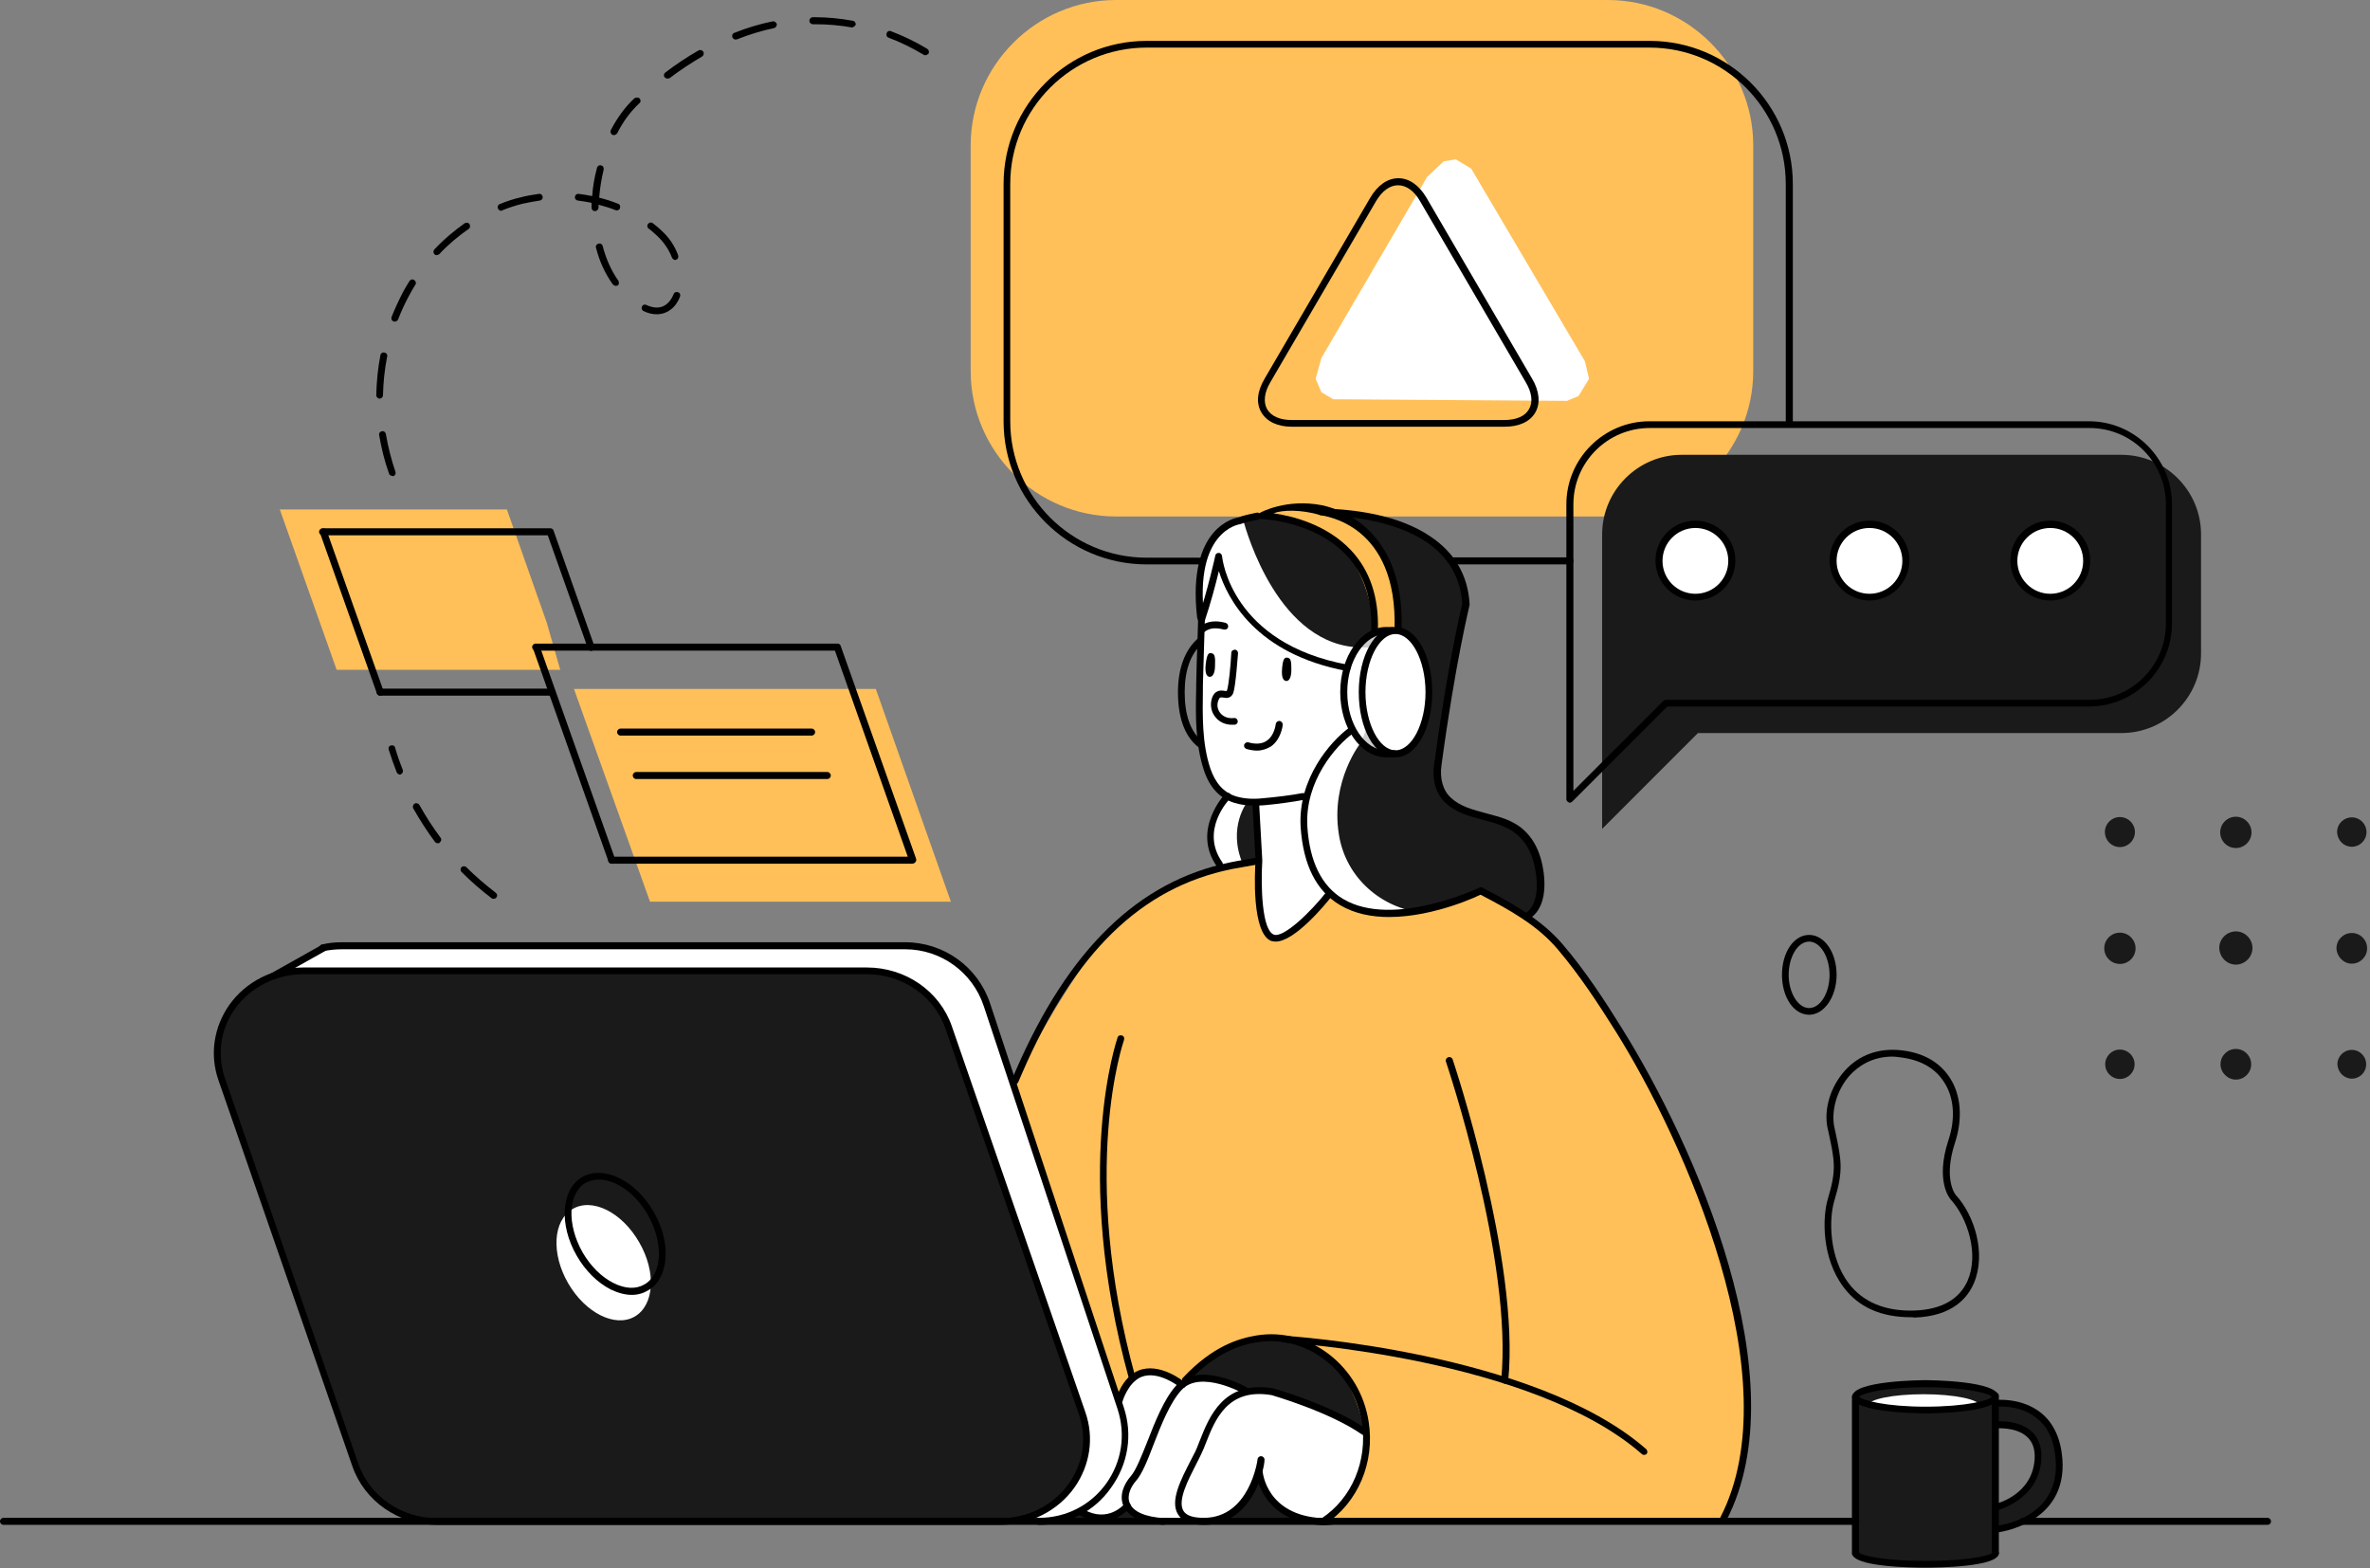 <svg width="742" height="491" viewBox="0 0 742 491" fill="none" xmlns="http://www.w3.org/2000/svg" xmlns:xlink="http://www.w3.org/1999/xlink">
	<rect x="0" y="0" width="742" height="491" fill="#808080" stroke="none"/>
	<desc>
			Created with Pixso.
	</desc>
	<defs/>
	<path id="Vector" d="M503.4 161.7L349.4 161.7C324.4 161.7 303.9 141.2 303.9 116.2L303.9 45.5C303.9 20.5 324.4 0 349.4 0L503.4 0C528.4 0 548.9 20.5 548.9 45.5L548.9 116.2C548.9 141.2 528.4 161.7 503.4 161.7Z" fill="#FFC059" fill-opacity="1" fill-rule="nonzero"/>
	<path id="Vector" d="M478.6 287.1C478.6 287.1 483.2 282.4 482 274.4C480.8 266.4 479.7 260.5 471.2 257.9C462.7 255.3 453.5 254.5 450.4 246C450.4 246 449.6 241.5 451.3 230.4C453 219.3 458.9 189.3 458.9 189.3C458.9 189.3 459.8 174.5 444.9 167.6C430.1 160.7 416.4 160.39 416.4 160.39C416.4 160.39 394.4 161.39 385.4 164.1C376.4 166.8 375.4 179.6 375.5 184.8C375.6 190 375.5 195.8 375.5 195.8L421.8 228.9C421.8 228.9 412.7 234.5 409.8 248.6C406.9 262.7 410.1 276.29 418.8 281.79C427.5 287.2 447.9 289.2 463 279.1L478.6 287.1Z" fill="#1A1A1A" fill-opacity="1" fill-rule="nonzero"/>
	<path id="Vector" d="M330.5 475.5L407.7 476.3C407.7 476.3 394.6 459.8 393.3 449.7C393.3 449.7 335.1 474.8 330.5 475.5Z" fill="#1A1A1A" fill-opacity="1" fill-rule="nonzero"/>
	<path id="Vector" d="M87.6 303.9L101.1 296.79L289.29 296.79L300.2 301.2L306.9 309.79L350.3 439.3L352.2 449.4L351.1 457.8L345.3 467.4L339.1 472.6L332.2 475.5L320.4 475.5L135.8 476.5L87.6 303.9Z" fill="#FFFFFF" fill-opacity="1" fill-rule="nonzero"/>
	<path id="Vector" d="M624.59 438.8L624.59 436.5C624.59 436.5 619.3 433.2 601.5 433.2C583.8 433.2 580.9 437.3 580.9 437.3L580.9 486.9C580.9 486.9 586.7 489.8 602.59 489.8C618.5 489.8 624.2 486.9 624.2 486.9L625 478.8C625 478.8 644.7 476.9 644.7 459C644.7 441.1 633.59 440.6 624.59 438.8ZM624.9 471.8L624.9 446C624.9 446 637.5 444.3 638 455.2C638.7 467.8 624.9 471.8 624.9 471.8Z" fill="#1A1A1A" fill-opacity="1" fill-rule="nonzero"/>
	<path id="Vector" d="M664.1 142.39L526.5 142.39C512.8 142.39 501.6 153.6 501.6 167.3L501.6 204.6L501.6 259.5L531.59 229.5L664.2 229.5C677.9 229.5 689.1 218.3 689.1 204.6L689.1 167.3C689.1 153.6 677.9 142.39 664.1 142.39Z" fill="#1A1A1A" fill-opacity="1" fill-rule="nonzero"/>
	<path id="Vector" d="M171.2 195L158.7 159.5L87.6 159.5L105.4 209.7L175.4 209.7L171.2 195Z" fill="#FFC059" fill-opacity="1" fill-rule="nonzero"/>
	<path id="Vector" d="M313.29 476.4L136.89 476.4C125.3 476.4 115 469.3 111.3 458.7L69.4 337.8C63.6 321.1 76.6 303.9 95 303.9L271.4 303.9C283 303.9 293.29 311 297 321.6L338.8 442.4C344.7 459.1 331.7 476.4 313.29 476.4Z" fill="#1A1A1A" fill-opacity="1" fill-rule="nonzero"/>
	<path id="Vector" d="M394.2 269.5C394.2 269.5 360.1 274.1 345.3 293.6C330.5 313.1 317.7 338.5 317.7 338.5L349.9 438.2C349.9 438.2 353.4 430.4 356 430C358.6 429.6 366.8 430 369.6 433.1C369.6 433.1 378.2 429 388.6 435.5C388.6 435.5 399.4 434.1 409 439.4C418.6 444.6 427.1 448.3 427.1 448.3C427.1 448.3 428 467.5 415.1 475.9L539 476.4C539 476.4 548.5 456.3 547.2 439.3C545.8 422.3 540.4 390.6 533.2 375.6C526.09 360.6 518.2 340.1 508.7 325.29C499.2 310.5 490.3 298.5 481.3 289.6L464.3 279C464.3 279 445.3 288.1 431 285.7C416.6 283.29 415.8 279.6 415.8 279.6C415.8 279.6 405.4 294.79 399.1 293.79C392.7 292.79 394.2 269.5 394.2 269.5Z" fill="#FFC059" fill-opacity="1" fill-rule="nonzero"/>
	<path id="Vector" d="M602.3 436.5C592.59 436.5 584.8 438.1 584.8 440.1L602.3 441.1L619.8 440.1C619.8 438.2 612 436.5 602.3 436.5Z" fill="#FFFFFF" fill-opacity="1" fill-rule="nonzero"/>
	<path id="Vector" d="M381.1 176.4C381.1 176.4 376.8 191.3 376.4 194.9C376 198.4 375.7 218.7 375.1 225C374.4 231.3 377.3 253.1 392.7 251.2L394.3 269.5C394.3 269.5 392.7 293.29 399.1 293.79C405.5 294.2 415.8 279.6 415.8 279.6C415.8 279.6 408.1 272.7 408.5 258.7C408.9 244.7 415.1 234.6 423.1 228.9C423.1 228.9 417.9 216.7 421.9 209.1C421.9 209.1 405.3 206.4 397.6 199.1C389.8 191.7 385.1 187.6 381.1 176.4Z" fill="#FFFFFF" fill-opacity="1" fill-rule="nonzero"/>
	<path id="Vector" d="M427.6 448.6C427.6 448.6 415.7 441.2 405.6 437.8C395.5 434.4 390 435.5 390 435.5C390 435.5 382.1 432.4 378.2 431.9C374.3 431.4 370.2 433.5 370.2 433.5C370.2 433.5 366.5 430.1 361.3 430C356.1 430 352.1 432.8 350 438.1C350 438.1 353.1 446.7 352.2 451.6C351.4 456.4 348.1 469.3 339.1 472.6C339.1 472.6 344.4 479.3 352.3 472.2C352.3 472.2 357.6 477.5 371.2 476.4C371.2 476.4 382.4 477.4 386.2 473.5C390 469.7 394.6 461.3 394.6 461.3C394.6 461.3 397.6 477.1 413.4 476.5C413.4 476.5 419.3 474.7 423.6 465.5C428 456.3 427.6 448.6 427.6 448.6Z" fill="#FFFFFF" fill-opacity="1" fill-rule="nonzero"/>
	<path id="Vector" d="M200.1 388.9C205.5 398.2 204.9 408.6 198.7 412.2C192.6 415.7 183.3 411.1 177.9 401.8C172.5 392.5 173.1 382.1 179.3 378.5C185.4 374.9 194.7 379.5 200.1 388.9Z" fill="#FFFFFF" fill-opacity="1" fill-rule="nonzero"/>
	<path id="Vector" d="M179.7 215.7L274.2 215.7L297.7 282.29L203.5 282.29L179.7 215.7Z" fill="#FFC059" fill-opacity="1" fill-rule="nonzero"/>
	<path id="Vector" d="M542.2 175.6C542.2 181.9 537.09 187 530.8 187C524.5 187 519.4 181.9 519.4 175.6C519.4 169.3 524.5 164.2 530.8 164.2C537.09 164.2 542.2 169.3 542.2 175.6Z" fill="#FFFFFF" fill-opacity="1" fill-rule="nonzero"/>
	<path id="Vector" d="M596.7 175.6C596.7 181.9 591.59 187 585.3 187C579 187 573.9 181.9 573.9 175.6C573.9 169.3 579 164.2 585.3 164.2C591.59 164.2 596.7 169.3 596.7 175.6Z" fill="#FFFFFF" fill-opacity="1" fill-rule="nonzero"/>
	<path id="Vector" d="M641.9 164.2C648.2 164.2 653.3 169.3 653.3 175.6C653.3 181.9 648.2 187 641.9 187C635.59 187 630.5 181.9 630.5 175.6C630.5 169.3 635.59 164.2 641.9 164.2Z" fill="#FFFFFF" fill-opacity="1" fill-rule="nonzero"/>
	<path id="Vector" d="M413.7 112.1L446.8 55.39L452 50.5L455.8 49.89L460.6 52.79L496.2 113.1L497.5 118.6L494.2 124L490.6 125.5L417.4 125L413.7 122.8L411.9 118.6L413.7 112.1Z" fill="#FFFFFF" fill-opacity="1" fill-rule="nonzero"/>
	<path id="Vector" d="M383.7 249C383.7 249 374 261.9 382.2 271.79L394.2 269.5L392.6 251.2C392.7 251.2 386.1 251.1 383.7 249Z" fill="#1A1A1A" fill-opacity="1" fill-rule="nonzero"/>
	<path id="Vector" d="M447.8 216.7C447.8 227.3 441.7 236 434.3 236C426.8 236 420.8 227.4 420.8 216.7C420.8 206.1 426.9 197.4 434.3 197.4C441.8 197.4 447.8 206.1 447.8 216.7Z" fill="#CCCCCC" fill-opacity="1" fill-rule="nonzero"/>
	<path id="Vector" d="M446.5 217.2C446.5 227.58 442.2 236 436.9 236C431.59 236 427.3 227.58 427.3 217.2C427.3 206.81 431.59 198.4 436.9 198.4C442.2 198.4 446.5 206.81 446.5 217.2Z" fill="#FFFFFF" fill-opacity="1" fill-rule="evenodd"/>
	<path id="Vector" d="M430.4 197.2C430.4 197.2 428.9 178.7 419.1 170.7C408.1 161.7 395.5 161.5 395.5 161.5C395.5 161.5 398 158.7 404.8 158.6C411.6 158.5 419.6 161 426.4 166.4C433.3 171.7 437.9 184.2 436.8 196.5L430.4 197.2Z" fill="#FFC059" fill-opacity="1" fill-rule="nonzero"/>
	<path id="Vector" d="M427 448.2C427 448.2 405.6 435.8 397.1 435.6C388.6 435.4 389.9 435.4 389.9 435.4C389.9 435.4 374.3 429 371 432C371 432 382 417.2 401.8 418.8C421.7 420.5 427.1 445.5 427 448.2Z" fill="#1A1A1A" fill-opacity="1" fill-rule="nonzero"/>
	<path id="Vector" d="M122.8 149C122.4 149 121.9 148.7 121.8 148.3C120.4 144.39 119.4 140.3 118.7 136.2C118.6 135.6 119 135.1 119.6 135C120.2 134.89 120.7 135.3 120.8 135.89C121.5 139.89 122.5 143.89 123.8 147.7C124 148.3 123.7 148.89 123.1 149.1C123 149 122.9 149 122.8 149ZM118.9 124.8C118.3 124.8 117.8 124.3 117.8 123.7C117.9 119.5 118.3 115.3 119.1 111.2C119.2 110.6 119.8 110.2 120.4 110.4C121 110.5 121.4 111.1 121.2 111.7C120.4 115.7 120 119.7 119.9 123.8C119.9 124.3 119.4 124.8 118.9 124.8ZM123.6 100.7C123.5 100.7 123.3 100.7 123.2 100.6C122.6 100.4 122.4 99.79 122.6 99.2C123.7 96.5 124.9 93.89 126.2 91.39C126.8 90.29 127.5 89.09 128.2 88C128.5 87.5 129.2 87.29 129.7 87.7C130.2 88 130.39 88.7 130 89.2C129.3 90.29 128.7 91.39 128.1 92.5C126.8 94.89 125.6 97.5 124.6 100.1C124.4 100.4 124 100.7 123.6 100.7ZM205.6 98.39C204.3 98.39 202.9 98.09 201.5 97.39C201 97.2 200.7 96.5 201 96C201.2 95.39 201.9 95.2 202.4 95.5C203.5 96 204.6 96.29 205.6 96.29C208.8 96.29 210.3 93.59 210.9 92.09C211.1 91.5 211.7 91.29 212.3 91.5C212.9 91.7 213.1 92.29 212.9 92.89C211.6 96.29 208.9 98.39 205.6 98.39ZM192.8 89.5C192.5 89.5 192.1 89.29 191.9 89.09C189.5 85.79 187.7 81.89 186.6 77.59C186.4 77 186.8 76.39 187.4 76.29C188 76.09 188.6 76.5 188.7 77.09C189.8 81.19 191.4 84.79 193.6 87.89C193.9 88.39 193.8 89.09 193.4 89.39C193.2 89.39 193 89.5 192.8 89.5ZM211.4 81.39C211 81.39 210.6 81.09 210.4 80.69C209.4 78.09 207.8 75.79 205.8 73.89C204.9 73.09 204.1 72.29 203.1 71.59C202.6 71.19 202.5 70.59 202.9 70.09C203.3 69.59 203.9 69.5 204.4 69.89C205.4 70.69 206.3 71.39 207.2 72.29C209.5 74.39 211.2 76.89 212.3 79.89C212.5 80.5 212.3 81.09 211.7 81.29C211.6 81.39 211.5 81.39 211.4 81.39ZM136.7 79.89C136.39 79.89 136.2 79.79 136 79.59C135.6 79.19 135.6 78.5 136 78.09C138.89 75 142.1 72.29 145.5 69.89C146 69.59 146.7 69.69 147 70.19C147.3 70.69 147.2 71.39 146.7 71.69C143.39 74 140.3 76.59 137.5 79.59C137.2 79.79 136.89 79.89 136.7 79.89ZM186.3 66.09C185.6 66.09 185.2 65.59 185.2 65C185.2 64.5 185.2 64 185.2 63.5C183.8 63.2 182.4 63 180.9 62.79C180.3 62.7 179.9 62.2 180 61.59C180.1 61 180.6 60.59 181.2 60.7C182.6 60.89 184 61.09 185.4 61.39C185.6 58.5 186.1 55.5 186.9 52.59C187 52 187.6 51.59 188.2 51.79C188.8 51.89 189.1 52.5 189 53.09C188.3 56 187.8 59 187.6 61.89C189.6 62.39 191.6 63 193.5 63.79C194.1 64 194.3 64.59 194.1 65.19C193.9 65.79 193.2 66 192.7 65.79C191 65.09 189.2 64.59 187.4 64.09C187.4 64.39 187.4 64.79 187.4 65.09C187.3 65.59 186.9 66.09 186.3 66.09ZM156.89 66C156.5 66 156.1 65.69 155.89 65.29C155.7 64.69 155.89 64.09 156.5 63.89C158.6 63 160.8 62.29 163 61.79C164.8 61.29 166.7 61 168.7 60.7C169.3 60.59 169.8 61 169.9 61.59C170 62.2 169.6 62.7 169 62.79C167.1 63.09 165.3 63.39 163.6 63.79C161.5 64.29 159.39 65 157.39 65.79C157.1 66 157 66 156.89 66ZM192.2 42.29C192 42.29 191.9 42.29 191.7 42.2C191.2 41.89 191 41.29 191.2 40.79C193.3 36.79 195.7 33.5 198.5 30.89C198.9 30.5 199.8 30.39 200.2 30.79C200.6 31.2 200.7 31.79 200.3 32.2C197.4 34.89 195.1 38 193.2 41.79C192.9 42.09 192.6 42.29 192.2 42.29ZM209 24.59C208.7 24.59 208.4 24.5 208.1 24.2C207.7 23.7 207.8 23.09 208.3 22.7C211.7 20.09 215.2 17.79 218.7 15.79C219.2 15.5 219.9 15.7 220.2 16.2C220.5 16.7 220.3 17.39 219.8 17.7C216.4 19.7 213 21.89 209.6 24.5C209.4 24.5 209.2 24.59 209 24.59ZM289.7 17.29C289.5 17.29 289.29 17.29 289.1 17.09C285.6 15 281.9 13.2 278.2 11.79C277.6 11.59 277.4 11 277.6 10.39C277.79 9.79 278.4 9.5 279 9.79C282.9 11.29 286.7 13.09 290.29 15.29C290.79 15.59 291 16.29 290.7 16.79C290.4 17.09 290 17.29 289.7 17.29ZM230.3 12.39C229.9 12.39 229.5 12.09 229.3 11.7C229.1 11.09 229.3 10.5 229.9 10.29C233.9 8.69 237.9 7.5 241.9 6.69C242.5 6.59 243 7 243.2 7.5C243.3 8.09 242.9 8.59 242.4 8.79C238.5 9.59 234.6 10.79 230.8 12.29C230.6 12.29 230.5 12.39 230.3 12.39ZM266.7 8.59C262.79 7.89 258.9 7.59 255.2 7.59L254.5 7.59C253.9 7.59 253.4 7.09 253.4 6.5C253.4 5.89 253.9 5.39 254.5 5.39L255.2 5.39C259.1 5.39 263.1 5.79 267 6.5C267.6 6.59 268 7.19 267.9 7.79C267.6 8.19 267.2 8.59 266.7 8.59Z" fill="#000000" fill-opacity="1" fill-rule="nonzero"/>
	<path id="Vector" d="M426.4 202.7C400.4 202.6 390.3 166.6 389.3 163.1C387.8 163.39 386.4 163.7 385.3 164.1C376.3 166.8 375.3 179.6 375.4 184.8C375.5 190 375.4 195.8 375.4 195.8L414.3 223.7C427.3 215.9 445.7 202.8 426.4 202.7Z" fill="#FFFFFF" fill-opacity="1" fill-rule="nonzero"/>
	<path id="Vector" d="M419.2 261.4C416.4 244.3 426.2 232.3 426.2 232.3C426.2 232.3 433 214.8 432.5 213.3C432.1 212.1 412.6 213.9 402.4 215L421.8 228.9C421.8 228.9 412.7 234.5 409.8 248.6C406.9 262.7 410.1 276.29 418.8 281.79C424.3 285.2 434.6 287.29 445.2 285.7C432.7 284.4 421.4 275 419.2 261.4Z" fill="#FFFFFF" fill-opacity="1" fill-rule="nonzero"/>
	<path id="Vector" d="M390.5 251.1C388.4 250.9 385.2 250.4 383.7 249C383.7 249 374 261.9 382.2 271.79L389.1 270.5C384.2 259 390.5 251.1 390.5 251.1Z" fill="#FFFFFF" fill-opacity="1" fill-rule="nonzero"/>
	<path id="Vector" d="M598.3 412.4C589 412.4 581.9 409.3 577.2 403C570.3 393.9 570.5 381.1 572.3 375.2C575 366.3 574.4 363.4 572.5 354.6L572.2 353.3C570.9 347.3 573.09 340.2 577.59 335.2C582 330.3 588.09 328.1 595 328.8C602 329.5 607.3 332.5 610.5 337.5C614 342.9 614.5 350.3 612.09 357.7C608.3 369.2 612.2 374 612.3 374.1C618.2 380.5 621.9 392.5 618 401.7C616 406.4 611.2 412.1 599.4 412.5C599.09 412.4 598.7 412.4 598.3 412.4ZM592.5 330.8C586 330.8 581.7 333.9 579.2 336.6C575.2 341 573.2 347.6 574.3 352.9L574.59 354.2C576.5 363.2 577.2 366.5 574.3 375.9C572.5 381.8 572.7 393.8 578.8 401.8C583.3 407.7 590.3 410.6 599.4 410.3C607.8 410 613.5 406.8 616.09 400.8C619.59 392.5 616 381.3 610.7 375.5C610.5 375.3 605.8 369.9 610 357C612.3 350.2 611.8 343.5 608.59 338.7C605.8 334.3 601 331.7 594.7 331C594 330.9 593.2 330.8 592.5 330.8Z" fill="#000000" fill-opacity="1" fill-rule="nonzero"/>
	<path id="Vector" d="M566.4 317.7C561.59 317.7 557.9 312.2 557.9 305.2C557.9 298.2 561.59 292.7 566.4 292.7C571.2 292.7 575 298.2 575 305.2C575 312.1 571.09 317.7 566.4 317.7ZM566.4 294.79C562.9 294.79 560 299.5 560 305.2C560 310.79 562.9 315.6 566.4 315.6C569.9 315.6 572.8 310.9 572.8 305.2C572.8 299.6 569.9 294.79 566.4 294.79Z" fill="#000000" fill-opacity="1" fill-rule="nonzero"/>
	<path id="Vector" d="M624.7 473C624.2 473 623.8 472.7 623.7 472.2C623.59 471.6 623.9 471.1 624.5 470.9C625 470.8 636.3 468.1 637 456.8C637.2 453.8 636.4 451.5 634.7 449.9C631.2 446.6 624.9 447.2 624.8 447.2C624.2 447.3 623.7 446.8 623.59 446.2C623.5 445.6 624 445.1 624.59 445C624.9 445 632 444.3 636.2 448.3C638.4 450.4 639.3 453.3 639.09 456.9C638.3 469.8 625 472.9 624.9 473C624.8 472.9 624.7 473 624.7 473Z" fill="#000000" fill-opacity="1" fill-rule="nonzero"/>
	<path id="Vector" d="M625.09 479.9C624.59 479.9 624.09 479.5 624 478.9C623.9 478.3 624.4 477.8 625 477.7C625.8 477.6 645 475.5 643.59 457C643.2 451.3 641.3 446.9 637.8 444.1C632.4 439.6 625 440.4 624.9 440.4C624.3 440.5 623.8 440 623.7 439.5C623.59 438.9 624.09 438.4 624.59 438.3C624.9 438.3 632.9 437.4 639.09 442.4C643 445.6 645.2 450.5 645.7 456.8C647.2 477.4 625.3 479.8 625.09 479.8C625.2 479.9 625.2 479.9 625.09 479.9Z" fill="#000000" fill-opacity="1" fill-rule="nonzero"/>
	<path id="Vector" d="M602.7 490.8C598.9 490.8 579.9 490.6 579.9 486.3C579.9 485.7 580.4 485.2 581 485.2C581.5 485.2 582 485.6 582.09 486.1C583.09 487.2 590.9 488.7 602.8 488.7C615 488.7 622.9 487.2 623.8 486.1C623.8 485.5 624.2 485.1 624.8 485.1C625.4 485.1 625.8 485.7 625.8 486.3C625.7 490.6 606.5 490.8 602.7 490.8Z" fill="#000000" fill-opacity="1" fill-rule="nonzero"/>
	<path id="Vector" d="M580.9 487.4C580.3 487.4 579.8 486.9 579.8 486.3L579.8 437.3C579.8 436.7 580.3 436.2 580.9 436.2C581.5 436.2 582 436.7 582 437.3L582 486.3C582 486.9 581.5 487.4 580.9 487.4Z" fill="#000000" fill-opacity="1" fill-rule="nonzero"/>
	<path id="Vector" d="M624.7 487.4C624.09 487.4 623.59 486.9 623.59 486.3L623.59 437C623.59 436.4 624.09 435.9 624.7 435.9C625.3 435.9 625.8 436.4 625.8 437L625.8 486.4C625.7 486.9 625.3 487.4 624.7 487.4Z" fill="#000000" fill-opacity="1" fill-rule="nonzero"/>
	<path id="Vector" d="M602.8 442.5C601.9 442.5 579.9 442.4 579.9 437.3C579.9 432.2 601.9 432.1 602.8 432.1C603.7 432.1 625.7 432.2 625.7 437.3C625.7 442.5 603.7 442.5 602.8 442.5ZM582.09 437.3C583 438.4 590.4 440.4 602.8 440.4C615.59 440.4 623 438.4 623.59 437.3C623 436.3 615.59 434.3 602.8 434.3C590.3 434.3 582.9 436.2 582.09 437.3Z" fill="#000000" fill-opacity="1" fill-rule="nonzero"/>
	<path id="Vector" d="M477.8 288.1C477.4 288.1 477.1 287.9 476.9 287.6C476.6 287.1 476.8 286.4 477.3 286.1C481.5 283.7 481.4 277.29 480.9 273.79C480.1 267.4 477.6 262.9 473.5 260.2C472.6 259.6 471.6 259.1 470.4 258.6C468.5 257.79 466.5 257.29 464.4 256.7C460.2 255.6 455.9 254.5 452.6 251.4C449.6 248.7 448.3 244.2 449 239.3C453.2 208.2 457.4 190.8 457.8 189C457.3 180.9 453.5 174.4 446.6 169.7C436.9 163.2 423.2 161.5 413.5 161.3C412.9 161.3 412.4 160.8 412.5 160.2C412.5 159.6 413 159.2 413.6 159.2C423.7 159.39 437.8 161.1 447.9 168C455.5 173.1 459.6 180.2 460.1 189.1C460.1 189.2 460.1 189.3 460.1 189.4C460.1 189.6 455.7 207 451.3 239.6C450.7 243.8 451.8 247.6 454.3 249.8C457.2 252.5 461.1 253.5 465.2 254.6C467.3 255.2 469.5 255.7 471.5 256.5C472.8 257 473.9 257.6 474.9 258.2C479.6 261.2 482.4 266.29 483.3 273.29C484.2 280.4 482.5 285.5 478.6 287.79C478.1 288.1 478 288.1 477.8 288.1Z" fill="#000000" fill-opacity="1" fill-rule="nonzero"/>
	<path id="Vector" d="M375.9 194.4C375.4 194.4 374.9 194 374.8 193.4C371.5 164.6 387.1 162.1 387.7 162C388.9 161.5 391 161 393.5 160.5C394.1 160.39 394.6 160.8 394.8 161.39C394.9 162 394.5 162.5 393.9 162.7C391.6 163.1 389.6 163.6 388.3 164.1C387.5 164.2 373.9 166.6 377 193.2C377.1 193.8 376.6 194.3 376.1 194.4C376 194.4 376 194.4 375.9 194.4Z" fill="#000000" fill-opacity="1" fill-rule="nonzero"/>
	<path id="Vector" d="M514.7 455.5C514.4 455.5 514.2 455.4 514 455.2C479.7 425.2 402.7 420.3 401.9 420.3C401.3 420.3 400.9 419.8 400.9 419.2C400.9 418.6 401.5 418.3 402 418.2C402.8 418.2 480.6 423.2 515.4 453.7C515.8 454.1 515.9 454.8 515.5 455.2C515.3 455.4 515 455.5 514.7 455.5Z" fill="#000000" fill-opacity="1" fill-rule="nonzero"/>
	<path id="Vector" d="M539.59 476.6C539.4 476.6 539.3 476.6 539.09 476.5C538.59 476.2 538.4 475.6 538.59 475.1C561 431.8 527 356.7 505.9 323C500.5 314.4 494.5 305.2 487.6 297.1C481.3 289.7 472.9 285 463.3 280C462.8 279.7 462.6 279.1 462.8 278.5C463.1 278 463.7 277.79 464.3 278C473.7 282.9 482.7 288 489.2 295.6C496.3 303.9 502.3 313.1 507.7 321.79C530.59 358.4 563.3 432 540.5 476C540.3 476.4 540 476.6 539.59 476.6Z" fill="#000000" fill-opacity="1" fill-rule="nonzero"/>
	<path id="Vector" d="M317.79 339.5C317.7 339.5 317.5 339.5 317.4 339.4C316.9 339.2 316.6 338.5 316.79 338C317.2 337.1 317.6 336.1 318 335.2C334.5 297.2 356.4 275.9 385.1 270C387.3 269.5 394.1 268.4 394.1 268.4L394.5 270.5C394.5 270.5 387.8 271.7 385.6 272.1C357.2 277.9 336.4 298.2 320 336C319.6 336.9 319.2 337.8 318.79 338.8C318.6 339.2 318.2 339.5 317.79 339.5Z" fill="#000000" fill-opacity="1" fill-rule="nonzero"/>
	<path id="Vector" d="M392.6 252.2C390.6 252.2 388.4 252 386.3 251.3C381.8 249.9 378.7 246.5 376.9 241.1C374.2 232.8 374.3 224.1 374.5 215.6L374.5 214.5C374.6 210 374.7 205.4 374.9 200.9L375.1 194.2C375.1 194 375.1 193.8 375.2 193.7C375.4 193.1 376 192.8 376.5 193C377.1 193.2 377.4 193.8 377.2 194.3L377 201C376.9 205.5 376.7 210.1 376.6 214.6L376.6 215.7C376.5 224 376.3 232.6 378.9 240.5C380.5 245.2 383.1 248.1 386.9 249.3C389.2 250 392 250.3 395.5 249.9C399 249.6 404.2 249 407.8 248.3C408.4 248.2 409 248.6 409.1 249.1C409.2 249.7 408.8 250.2 408.3 250.4C404.6 251.1 399.3 251.8 395.8 252.1C394.8 252.2 393.8 252.2 392.6 252.2Z" fill="#000000" fill-opacity="1" fill-rule="nonzero"/>
	<path id="Vector" d="M421.8 210.1C393 204.8 384.2 187.2 381.6 178.8C380.6 183 378.9 189.3 377.2 194.3C377 194.9 376.4 195.1 375.8 195C375.2 194.8 374.9 194.2 375.1 193.6C377.9 185.6 380.5 174 380.5 173.9C380.6 173.4 381 173.1 381.6 173.1C382.1 173.1 382.5 173.5 382.6 174.1C382.7 175.2 385.7 201.4 421.9 208.1C422.5 208.2 422.9 208.8 422.8 209.3C422.8 209.8 422.3 210.1 421.8 210.1Z" fill="#000000" fill-opacity="1" fill-rule="nonzero"/>
	<path id="Vector" d="M403.1 205.9C402.2 205.8 401.7 206.1 401.4 209.2C401.1 212.6 402 213.2 402.8 213.2C403.6 213.2 404.3 212.1 404.3 209.7C404.3 207.2 404.2 206.1 403.1 205.9Z" fill="#000000" fill-opacity="1" fill-rule="nonzero"/>
	<path id="Vector" d="M379.3 204.5C378.4 204.3 377.9 204.7 377.5 207.8C377.1 211.2 378 211.9 378.8 211.9C379.6 211.9 380.4 210.9 380.4 208.4C380.5 205.9 380.4 204.7 379.3 204.5Z" fill="#000000" fill-opacity="1" fill-rule="nonzero"/>
	<path id="Vector" d="M376.2 198.3C375.9 198.3 375.6 198.2 375.4 197.9C375 197.5 375.1 196.8 375.5 196.4C376.8 195.2 379.2 193.8 383.7 195C384.3 195.2 384.6 195.7 384.5 196.3C384.4 196.9 383.8 197.2 383.2 197.1C379.7 196.2 378.1 197 376.9 198C376.7 198.2 376.4 198.3 376.2 198.3Z" fill="#000000" fill-opacity="1" fill-rule="nonzero"/>
	<path id="Vector" d="M399.4 294.79C398.9 294.79 398.5 294.7 398 294.6C391.9 292.2 392.8 273.2 393.1 269.4L392.1 251.5C392.1 250.9 392.5 250.4 393.1 250.4C393.7 250.4 394.2 250.8 394.2 251.4L395.2 269.4C394.7 277.7 395.1 291.2 398.8 292.6C401.8 293.79 410.4 285.5 415.4 279.1C415.8 278.6 416.4 278.6 416.9 278.9C417.4 279.29 417.4 279.9 417.1 280.4C415.1 283 405.4 294.79 399.4 294.79Z" fill="#000000" fill-opacity="1" fill-rule="nonzero"/>
	<path id="Vector" d="M381.9 271.79C381.6 271.79 381.2 271.6 381 271.29C372.9 259.79 383.5 248.6 383.6 248.5C384 248.1 384.7 248.1 385.1 248.5C385.5 248.9 385.5 249.6 385.1 250C384.7 250.4 375.6 260 382.7 270C383 270.5 382.9 271.2 382.4 271.5C382.3 271.79 382.1 271.79 381.9 271.79Z" fill="#000000" fill-opacity="1" fill-rule="nonzero"/>
	<path id="Vector" d="M434.9 287.1C429.5 287.1 424.2 286.1 419.6 283.4C412.1 279 408 270.79 407.2 258.9C406.3 243.7 416.7 232 422.3 227.9C422.8 227.5 423.4 227.6 423.8 228.1C424.1 228.6 424 229.2 423.6 229.6C418.3 233.4 408.5 244.5 409.3 258.7C410 269.79 413.8 277.5 420.6 281.5C436.2 290.7 462.9 278 463.2 277.9C463.7 277.6 464.4 277.9 464.6 278.4C464.9 278.9 464.6 279.6 464.1 279.79C463.4 280.29 449.1 287.1 434.9 287.1Z" fill="#000000" fill-opacity="1" fill-rule="nonzero"/>
	<path id="Vector" d="M471.1 433.2C470.4 433.1 470 432.6 470 432C473.7 394.8 452.9 333 452.7 332.4C452.5 331.8 452.8 331.2 453.4 331C454 330.8 454.6 331.1 454.8 331.7C455 332.3 475.9 394.6 472.2 432.2C472.1 432.7 471.7 433.2 471.1 433.2Z" fill="#000000" fill-opacity="1" fill-rule="nonzero"/>
	<path id="Vector" d="M393.5 235C392.5 235 391.4 234.8 390.3 234.5C389.7 234.3 389.4 233.8 389.5 233.2C389.7 232.6 390.3 232.3 390.8 232.4C393.2 233.1 395.2 232.9 396.6 231.9C399.1 230.2 399.4 226.7 399.4 226.7C399.5 226.1 400 225.7 400.6 225.7C401.2 225.8 401.6 226.3 401.6 226.9C401.6 227.1 401.1 231.5 397.9 233.7C396.6 234.5 395.1 235 393.5 235Z" fill="#000000" fill-opacity="1" fill-rule="nonzero"/>
	<path id="Vector" d="M491.5 176.7L454.6 176.7C454 176.7 453.5 176.2 453.5 175.6C453.5 175 454 174.5 454.6 174.5L491.5 174.5C492.1 174.5 492.6 175 492.6 175.6C492.6 176.2 492.1 176.7 491.5 176.7Z" fill="#000000" fill-opacity="1" fill-rule="nonzero"/>
	<path id="Vector" d="M375.5 176.7L359 176.7C334.3 176.7 314.2 156.6 314.2 131.89L314.2 57.6C314.2 32.9 334.3 12.8 359 12.8L516.5 12.8C541.2 12.8 561.3 32.9 561.3 57.6L561.3 131.89C561.3 132.5 560.8 133 560.2 133C559.59 133 559.09 132.5 559.09 131.89L559.09 57.6C559.09 34.1 540 14.9 516.4 14.9L359 14.9C335.5 14.9 316.29 34 316.29 57.6L316.29 131.89C316.29 155.39 335.4 174.6 359 174.6L375.5 174.6C376.1 174.6 376.6 175.1 376.6 175.7C376.5 176.2 376.1 176.7 375.5 176.7Z" fill="#000000" fill-opacity="1" fill-rule="nonzero"/>
	<path id="Vector" d="M471 133.6L404.5 133.6C400 133.6 396.6 132 394.9 129.1C393.2 126.2 393.6 122.5 395.9 118.6L429 61.9C431.3 58 434.4 55.8 437.8 55.8C441.2 55.8 444.3 58 446.6 61.9L479.7 118.6C482 122.5 482.3 126.3 480.7 129.1C479 132.1 475.5 133.6 471 133.6ZM437.7 58C435.1 58 432.7 59.8 430.8 63L397.7 119.7C395.8 122.9 395.5 125.9 396.7 128.1C398 130.3 400.7 131.5 404.4 131.5L471 131.5C474.7 131.5 477.5 130.3 478.7 128.1C480 125.9 479.6 122.9 477.7 119.7L444.6 63C442.8 59.8 440.3 58 437.7 58Z" fill="#000000" fill-opacity="1" fill-rule="nonzero"/>
	<path id="Vector" d="M197.8 405.4C195.7 405.4 193.5 404.8 191.2 403.7C187.1 401.6 183.3 397.9 180.6 393.2C174.9 383.4 175.7 372.3 182.3 368.5C189 364.7 198.9 369.5 204.6 379.3C210.3 389.1 209.5 400.2 202.9 404C201.4 404.9 199.7 405.4 197.8 405.4ZM187.5 369.3C186 369.3 184.7 369.6 183.4 370.3C177.8 373.5 177.4 383.3 182.4 392.1C184.9 396.4 188.3 399.8 192.1 401.7C195.7 403.5 199.1 403.7 201.8 402.1C207.4 398.9 207.8 389.1 202.8 380.3C198.9 373.5 192.7 369.3 187.5 369.3Z" fill="#000000" fill-opacity="1" fill-rule="nonzero"/>
	<path id="Vector" d="M709.9 477.4L633.4 477.4C632.8 477.4 632.3 476.9 632.3 476.3C632.3 475.7 632.8 475.2 633.4 475.2L709.9 475.2C710.5 475.2 711 475.7 711 476.3C711 477 710.5 477.4 709.9 477.4Z" fill="#000000" fill-opacity="1" fill-rule="nonzero"/>
	<path id="Vector" d="M580.9 477.4L1.1 477.4C0.5 477.4 0 476.9 0 476.3C0 475.7 0.5 475.2 1.1 475.2L581 475.2C581.59 475.2 582.09 475.7 582.09 476.3C582 477 581.5 477.4 580.9 477.4Z" fill="#000000" fill-opacity="1" fill-rule="nonzero"/>
	<path id="Vector" d="M325.29 477.4C324.7 477.4 324.2 476.9 324.2 476.3C324.2 475.7 324.7 475.2 325.29 475.2C333.7 475.2 341.4 471.3 346.3 464.5C351.2 457.7 352.5 449.2 349.9 441.2L308 315C304.5 304.4 294.6 297.2 283.4 297.2L107 297.2C105.1 297.2 103.1 297.4 101.3 297.79C100.7 297.9 100.1 297.6 100 297C99.9 296.4 100.2 295.79 100.8 295.7C102.8 295.2 104.9 295 107 295L283.4 295C295.5 295 306.2 302.7 310 314.2L351.8 440.5C354.7 449.2 353.2 458.3 347.9 465.7C342.7 473.2 334.4 477.4 325.29 477.4Z" fill="#000000" fill-opacity="1" fill-rule="nonzero"/>
	<path id="Vector" d="M313.29 477.4L136.89 477.4C124.8 477.4 114.1 470 110.3 459L68.4 338.2C65.6 330.2 66.9 321.6 71.8 314.6C77 307.29 85.7 302.9 95 302.9L271.4 302.9C283.5 302.9 294.2 310.29 298 321.29L339.8 442.1C342.6 450.1 341.3 458.7 336.4 465.7C331.2 473 322.6 477.4 313.29 477.4ZM95 305C86.4 305 78.4 309.1 73.6 315.79C69 322.2 67.9 330.1 70.4 337.5L112.2 458.3C115.7 468.4 125.6 475.3 136.8 475.3L313.2 475.3C321.79 475.3 329.8 471.3 334.6 464.5C339.2 458.1 340.3 450.2 337.8 442.8L296 322C292.5 311.9 282.6 305 271.4 305L95 305Z" fill="#000000" fill-opacity="1" fill-rule="nonzero"/>
	<path id="Vector" d="M377 477.4C372.9 477.4 370.1 476.3 368.8 474.1C366.2 469.9 369.8 463.1 372.6 457.6C373.2 456.5 373.7 455.4 374.2 454.5C374.7 453.5 375.1 452.3 375.6 451.1C378.6 443.5 383.1 432 398.7 434.7C399.5 434.9 416.9 439.9 427.6 447.3C428.1 447.6 428.2 448.3 427.9 448.8C427.6 449.3 426.9 449.4 426.4 449.1C416 441.9 398.4 436.9 398.2 436.8C384.3 434.4 380.4 444.5 377.5 451.9C377 453.2 376.5 454.4 376 455.4C375.6 456.3 375 457.4 374.4 458.6C372 463.3 368.6 469.8 370.5 473C371.4 474.5 373.5 475.2 376.9 475.2C391.2 475.2 393.7 457.2 393.7 457C393.7 456.4 394.2 455.9 394.8 455.9C395.4 455.9 395.9 456.4 395.9 457C395.9 459.7 392.2 477.4 377 477.4Z" fill="#000000" fill-opacity="1" fill-rule="nonzero"/>
	<path id="Vector" d="M364.3 477.4C355.7 476.8 352.7 473.8 351.7 471.4C350.3 468 352 464.5 354 462.2C355.6 460.4 357.3 456.1 359.1 451.6C361.6 445.2 364.4 438 368.3 433.7C375.4 426 390 434.1 390.6 434.5C391.1 434.8 391.3 435.5 391 436C390.7 436.5 390 436.7 389.5 436.4C389.4 436.3 375.8 428.7 369.9 435.2C366.3 439.1 363.5 446.2 361.1 452.4C359.2 457.4 357.5 461.6 355.6 463.7C354.1 465.4 352.7 468.2 353.7 470.6C354.8 473.3 358.5 474.9 364.4 475.3C365 475.3 365.4 475.9 365.4 476.4C365.3 477 364.8 477.4 364.3 477.4Z" fill="#000000" fill-opacity="1" fill-rule="nonzero"/>
	<path id="Vector" d="M414.9 477.5C414.5 477.5 414.1 477.5 413.8 477.5C394.6 476.5 393.1 460.9 393.1 460.7C393.1 460.1 393.5 459.6 394.1 459.5C394.7 459.5 395.2 459.9 395.3 460.5C395.3 461.1 396.6 474.4 413.9 475.3C415 475.4 416 475.3 416.9 475.2C417.4 475.1 418 475.6 418.1 476.1C418.2 476.7 417.8 477.2 417.2 477.3C416.5 477.4 415.7 477.5 414.9 477.5Z" fill="#000000" fill-opacity="1" fill-rule="nonzero"/>
	<path id="Vector" d="M414.3 477.4C413.9 477.4 413.6 477.2 413.4 476.9C413.1 476.4 413.2 475.7 413.7 475.4C423.3 469.1 428.2 457.3 426.4 445.4C423.8 429.1 409.1 417.8 393.7 420.2C388.6 421 380.9 423.2 371.9 432.7C371.5 433.1 370.8 433.2 370.4 432.8C370 432.4 369.9 431.7 370.4 431.3C379.8 421.3 388 419 393.4 418.1C409.9 415.4 425.8 427.6 428.5 445.1C430.5 457.8 425.2 470.4 414.9 477.2C414.7 477.4 414.5 477.4 414.3 477.4Z" fill="#000000" fill-opacity="1" fill-rule="nonzero"/>
	<path id="Vector" d="M350.3 439.6C349.5 439.4 349.1 438.8 349.3 438.3C349.4 438 351.2 431.3 356.4 429.1C363 426.4 370.5 432.4 370.8 432.7C371.3 433.1 371.3 433.8 371 434.2C370.6 434.7 369.9 434.7 369.5 434.4C369.4 434.3 362.7 428.9 357.3 431.1C353.1 432.9 351.4 438.8 351.4 438.9C351.2 439.3 350.8 439.6 350.3 439.6Z" fill="#000000" fill-opacity="1" fill-rule="nonzero"/>
	<path id="Vector" d="M344.7 476.3C342.8 476.3 340.6 475.8 338.2 474.5C337.7 474.2 337.5 473.6 337.8 473C338.1 472.5 338.8 472.3 339.3 472.6C347 476.9 351.9 471 352.1 470.8C352.5 470.3 353.1 470.3 353.6 470.6C354.1 471 354.1 471.6 353.8 472.1C353.7 472.1 350.2 476.3 344.7 476.3Z" fill="#000000" fill-opacity="1" fill-rule="nonzero"/>
	<path id="Vector" d="M436.5 237.1L434 237.1C426.1 237.1 419.6 228 419.6 216.7C419.6 205.5 426.1 196.3 434 196.3L435.8 196.3C436.4 196.3 436.9 196.8 436.9 197.4C436.9 198 436.4 198.5 435.8 198.5L434 198.5C427.3 198.5 421.8 206.7 421.8 216.7C421.8 226.7 427.3 234.9 434 234.9L436.5 234.9C437.1 234.9 437.6 235.4 437.6 236C437.6 236.6 437.1 237.1 436.5 237.1Z" fill="#000000" fill-opacity="1" fill-rule="nonzero"/>
	<path id="Vector" d="M436.9 237.1C430.4 237.1 425.4 228.2 425.4 216.7C425.4 205.3 430.5 196.3 436.9 196.3C443.4 196.3 448.4 205.2 448.4 216.7C448.4 228.1 443.4 237.1 436.9 237.1ZM436.9 198.5C431.8 198.5 427.5 206.8 427.5 216.7C427.5 226.6 431.8 234.9 436.9 234.9C442 234.9 446.3 226.6 446.3 216.7C446.3 206.9 442 198.5 436.9 198.5Z" fill="#000000" fill-opacity="1" fill-rule="nonzero"/>
	<path id="Vector" d="M375.5 233.9C375.2 233.9 375 233.8 374.8 233.6C370.8 230.2 368.8 224.5 368.8 216.7C368.8 209.4 370.9 203.7 374.8 200.1C375.2 199.7 375.9 199.7 376.3 200.2C376.7 200.6 376.7 201.3 376.2 201.7C372.7 204.8 370.9 210 370.9 216.7C370.9 223.8 372.7 229 376.2 231.9C376.7 232.3 376.7 233 376.3 233.4C376.1 233.7 375.8 233.9 375.5 233.9Z" fill="#000000" fill-opacity="1" fill-rule="nonzero"/>
	<path id="Vector" d="M437.7 198.3C437.1 198.3 436.6 197.8 436.6 197.2C437.7 164 414.6 161.6 413.5 161.3C413.4 161.3 413.3 161.2 413.2 161.2C407.2 159.5 401.6 159.6 398.7 160.7C404.4 161.5 415.3 164.1 423 172.3C428.9 178.6 431.7 187 431.4 197.2C431.4 197.8 430.9 198.2 430.3 198.2C429.7 198.2 429.2 197.7 429.3 197.1C429.6 187.5 427 179.6 421.5 173.8C411.5 163.1 395.2 162.5 395 162.5C394.5 162.5 394.1 162.2 394 161.8C393.9 161.39 394 160.89 394.4 160.6C394.7 160.39 402.8 156 414 158.2C416.4 158.8 440 163.5 438.8 197.3C438.8 197.9 438.3 198.3 437.7 198.3Z" fill="#000000" fill-opacity="1" fill-rule="nonzero"/>
	<path id="Vector" d="M354.5 432.6C354 432.6 353.6 432.3 353.5 431.8C335.4 366.1 349.8 325.2 349.9 324.79C350.1 324.2 350.7 324 351.3 324.2C351.9 324.4 352.1 325 351.9 325.6C351.8 326 337.6 366.3 355.5 431.3C355.7 431.9 355.3 432.5 354.8 432.6C354.7 432.5 354.6 432.6 354.5 432.6Z" fill="#000000" fill-opacity="1" fill-rule="nonzero"/>
	<path id="Vector" d="M85.6 306.6C85.2 306.6 84.9 306.4 84.7 306.1C84.4 305.6 84.6 304.9 85.1 304.6L100.6 295.9C101.1 295.6 101.8 295.79 102.1 296.29C102.4 296.79 102.2 297.5 101.7 297.79L86.2 306.5C85.9 306.6 85.8 306.6 85.6 306.6Z" fill="#000000" fill-opacity="1" fill-rule="nonzero"/>
	<path id="Vector" d="M663.7 265.2C666.3 265.2 668.4 263.1 668.4 260.5C668.4 257.9 666.3 255.8 663.7 255.8C661.1 255.8 659 257.9 659 260.5C659 263.1 661.1 265.2 663.7 265.2Z" fill="#1A1A1A" fill-opacity="1" fill-rule="nonzero"/>
	<path id="Vector" d="M700 265.5C702.7 265.5 704.9 263.29 704.9 260.6C704.9 257.9 702.7 255.7 700 255.7C697.3 255.7 695.1 257.9 695.1 260.6C695.1 263.29 697.3 265.5 700 265.5Z" fill="#1A1A1A" fill-opacity="1" fill-rule="nonzero"/>
	<path id="Vector" d="M736.3 265.1C738.8 265.1 740.9 263.1 740.9 260.5C740.9 258 738.9 255.9 736.3 255.9C733.8 255.9 731.7 257.9 731.7 260.5C731.8 263.1 733.8 265.1 736.3 265.1Z" fill="#1A1A1A" fill-opacity="1" fill-rule="nonzero"/>
	<path id="Vector" d="M663.7 301.79C666.4 301.79 668.6 299.6 668.6 296.9C668.6 294.2 666.4 292 663.7 292C661 292 658.8 294.2 658.8 296.9C658.8 299.6 661 301.79 663.7 301.79Z" fill="#1A1A1A" fill-opacity="1" fill-rule="nonzero"/>
	<path id="Vector" d="M700 302C702.8 302 705.2 299.7 705.2 296.79C705.2 294 702.9 291.6 700 291.6C697.2 291.6 694.8 293.9 694.8 296.79C694.9 299.7 697.2 302 700 302Z" fill="#1A1A1A" fill-opacity="1" fill-rule="nonzero"/>
	<path id="Vector" d="M736.3 301.7C738.9 301.7 741.1 299.6 741.1 296.9C741.1 294.29 739 292.1 736.3 292.1C733.7 292.1 731.5 294.2 731.5 296.9C731.6 299.5 733.7 301.7 736.3 301.7Z" fill="#1A1A1A" fill-opacity="1" fill-rule="nonzero"/>
	<path id="Vector" d="M668.3 333.2C668.3 335.74 666.24 337.8 663.7 337.8C661.15 337.8 659.1 335.74 659.1 333.2C659.1 330.66 661.15 328.6 663.7 328.6C666.24 328.6 668.3 330.66 668.3 333.2Z" fill="#1A1A1A" fill-opacity="1" fill-rule="evenodd"/>
	<path id="Vector" d="M700 338C702.6 338 704.8 335.9 704.8 333.2C704.8 330.6 702.7 328.4 700 328.4C697.4 328.4 695.2 330.5 695.2 333.2C695.2 335.8 697.4 338 700 338Z" fill="#1A1A1A" fill-opacity="1" fill-rule="nonzero"/>
	<path id="Vector" d="M736.3 337.7C738.8 337.7 740.8 335.7 740.8 333.2C740.8 330.7 738.8 328.7 736.3 328.7C733.8 328.7 731.8 330.7 731.8 333.2C731.9 335.7 733.9 337.7 736.3 337.7Z" fill="#1A1A1A" fill-opacity="1" fill-rule="nonzero"/>
	<path id="Vector" d="M491.5 251.3C491.4 251.3 491.2 251.3 491.1 251.2C490.7 251 490.4 250.6 490.4 250.2L490.4 157.89C490.4 143.6 502.1 131.89 516.4 131.89L654 131.89C668.3 131.89 680 143.6 680 157.89L680 195.2C680 209.5 668.3 221.2 654 221.2L522 221.2L492.3 250.9C492.1 251.1 491.8 251.3 491.5 251.3ZM516.5 134C503.3 134 492.6 144.7 492.6 157.89L492.6 247.6L520.8 219.4C521 219.2 521.3 219.1 521.59 219.1L654.2 219.1C667.4 219.1 678.1 208.4 678.1 195.2L678.1 157.89C678.1 144.7 667.4 134 654.2 134L516.5 134Z" fill="#000000" fill-opacity="1" fill-rule="nonzero"/>
	<path id="Vector" d="M585.3 188C578.4 188 572.8 182.4 572.8 175.5C572.8 168.6 578.4 163 585.3 163C592.2 163 597.8 168.6 597.8 175.5C597.7 182.5 592.09 188 585.3 188ZM585.3 165.3C579.59 165.3 575 169.9 575 175.6C575 181.3 579.59 185.9 585.3 185.9C591 185.9 595.59 181.3 595.59 175.6C595.59 169.9 591 165.3 585.3 165.3Z" fill="#000000" fill-opacity="1" fill-rule="nonzero"/>
	<path id="Vector" d="M530.8 188C523.9 188 518.3 182.4 518.3 175.5C518.3 168.6 523.9 163 530.8 163C537.7 163 543.3 168.6 543.3 175.5C543.3 182.5 537.7 188 530.8 188ZM530.8 165.3C525.09 165.3 520.5 169.9 520.5 175.6C520.5 181.3 525.09 185.9 530.8 185.9C536.5 185.9 541.09 181.3 541.09 175.6C541.09 169.9 536.5 165.3 530.8 165.3Z" fill="#000000" fill-opacity="1" fill-rule="nonzero"/>
	<path id="Vector" d="M641.9 188C635 188 629.4 182.4 629.4 175.5C629.4 168.6 635 163 641.9 163C648.8 163 654.4 168.6 654.4 175.5C654.4 182.5 648.8 188 641.9 188ZM641.9 165.3C636.2 165.3 631.59 169.9 631.59 175.6C631.59 181.3 636.2 185.9 641.9 185.9C647.59 185.9 652.2 181.3 652.2 175.6C652.2 169.9 647.59 165.3 641.9 165.3Z" fill="#000000" fill-opacity="1" fill-rule="nonzero"/>
	<path id="Vector" d="M285.7 270.4L191.5 270.4C190.9 270.4 190.4 269.9 190.4 269.29C190.4 268.7 190.9 268.2 191.5 268.2L284.2 268.2L261.4 203.7L167.7 203.7C167.1 203.7 166.6 203.2 166.6 202.6C166.6 202 167.1 201.5 167.7 201.5L262.2 201.5C262.7 201.5 263.1 201.8 263.2 202.2L286.79 268.79C286.9 269.1 286.9 269.5 286.7 269.79C286.4 270.2 286 270.4 285.7 270.4Z" fill="#000000" fill-opacity="1" fill-rule="nonzero"/>
	<path id="Vector" d="M191.5 270.4C191.1 270.4 190.6 270.1 190.5 269.7L166.9 203.1C166.7 202.5 167 201.9 167.6 201.7C168.2 201.5 168.8 201.8 169 202.4L192.6 269C192.8 269.6 192.5 270.2 191.9 270.4C191.7 270.4 191.6 270.4 191.5 270.4Z" fill="#000000" fill-opacity="1" fill-rule="nonzero"/>
	<path id="Vector" d="M172.8 217.8L119 217.8C118.4 217.8 117.9 217.3 117.9 216.7C117.9 216.1 118.4 215.6 119 215.6L172.8 215.6C173.4 215.6 173.9 216.1 173.9 216.7C173.9 217.3 173.4 217.8 172.8 217.8Z" fill="#000000" fill-opacity="1" fill-rule="nonzero"/>
	<path id="Vector" d="M185.1 203.8C184.7 203.8 184.2 203.5 184.1 203.1L171.5 167.6L101 167.6C100.4 167.6 99.9 167.1 99.9 166.5C99.9 165.9 100.4 165.4 101 165.4L172.3 165.4C172.8 165.4 173.2 165.7 173.3 166.1L186.1 202.3C186.3 202.9 186 203.5 185.4 203.7C185.4 203.8 185.2 203.8 185.1 203.8Z" fill="#000000" fill-opacity="1" fill-rule="nonzero"/>
	<path id="Vector" d="M119 217.8C118.6 217.8 118.1 217.5 118 217.1L100.2 166.9C100 166.3 100.3 165.7 100.9 165.5C101.5 165.3 102.1 165.6 102.3 166.2L120.1 216.4C120.3 217 120 217.6 119.4 217.8C119.3 217.7 119.1 217.8 119 217.8Z" fill="#000000" fill-opacity="1" fill-rule="nonzero"/>
	<path id="Vector" d="M254.1 230.3L194.3 230.3C193.7 230.3 193.2 229.8 193.2 229.2C193.2 228.6 193.7 228.1 194.3 228.1L254.1 228.1C254.7 228.1 255.2 228.6 255.2 229.2C255.2 229.8 254.7 230.3 254.1 230.3Z" fill="#000000" fill-opacity="1" fill-rule="nonzero"/>
	<path id="Vector" d="M259 243.9L199.2 243.9C198.6 243.9 198.1 243.4 198.1 242.8C198.1 242.2 198.6 241.7 199.2 241.7L259 241.7C259.6 241.7 260.1 242.2 260.1 242.8C260.1 243.4 259.6 243.9 259 243.9Z" fill="#000000" fill-opacity="1" fill-rule="nonzero"/>
	<path id="Vector" d="M154.5 281.4C154.3 281.4 154 281.29 153.89 281.2C150.6 278.7 147.39 275.9 144.5 273C144.1 272.6 144.1 271.9 144.5 271.5C144.89 271.1 145.6 271.1 146 271.5C148.89 274.4 152 277 155.2 279.5C155.7 279.9 155.8 280.5 155.39 281C155.2 281.29 154.8 281.4 154.5 281.4ZM137.1 264C136.8 264 136.39 263.9 136.2 263.6C133.7 260.29 131.5 256.79 129.39 253.1C129.1 252.6 129.3 251.9 129.8 251.6C130.3 251.3 131 251.5 131.3 252C133.3 255.6 135.5 259 137.89 262.2C138.3 262.7 138.2 263.4 137.7 263.7C137.6 264 137.39 264 137.1 264ZM125.2 242.5C124.8 242.5 124.4 242.2 124.2 241.8C123.3 239.5 122.5 237.2 121.7 234.7C121.5 234.1 121.8 233.5 122.4 233.4C123 233.2 123.6 233.5 123.7 234.1C124.4 236.5 125.2 238.8 126.1 241C126.3 241.6 126 242.2 125.5 242.4C125.5 242.5 125.4 242.5 125.2 242.5Z" fill="#000000" fill-opacity="1" fill-rule="nonzero"/>
	<path id="Vector" d="M385.6 226.9C383.7 226.9 381.8 226.1 380.6 224.6C379.2 223 378.8 220.8 379.4 218.7C380.3 215.9 382.3 216.1 383.4 216.3C383.7 216.3 384 216.4 384.1 216.3C384.7 214.7 385.3 208.3 385.5 204.4C385.5 203.8 385.9 203.5 386.6 203.4C387.2 203.4 387.6 203.9 387.6 204.5C387.5 205.5 386.9 214.7 386.1 217C385.4 218.7 383.9 218.6 383.1 218.4C382.1 218.3 381.8 218.2 381.4 219.4C380.9 220.8 381.2 222.2 382.1 223.3C383.1 224.5 384.7 225 386.3 224.8C386.9 224.7 387.4 225.1 387.5 225.7C387.6 226.3 387.2 226.8 386.6 226.9C386.4 226.9 386 226.9 385.6 226.9Z" fill="#000000" fill-opacity="1" fill-rule="nonzero"/>
</svg>
